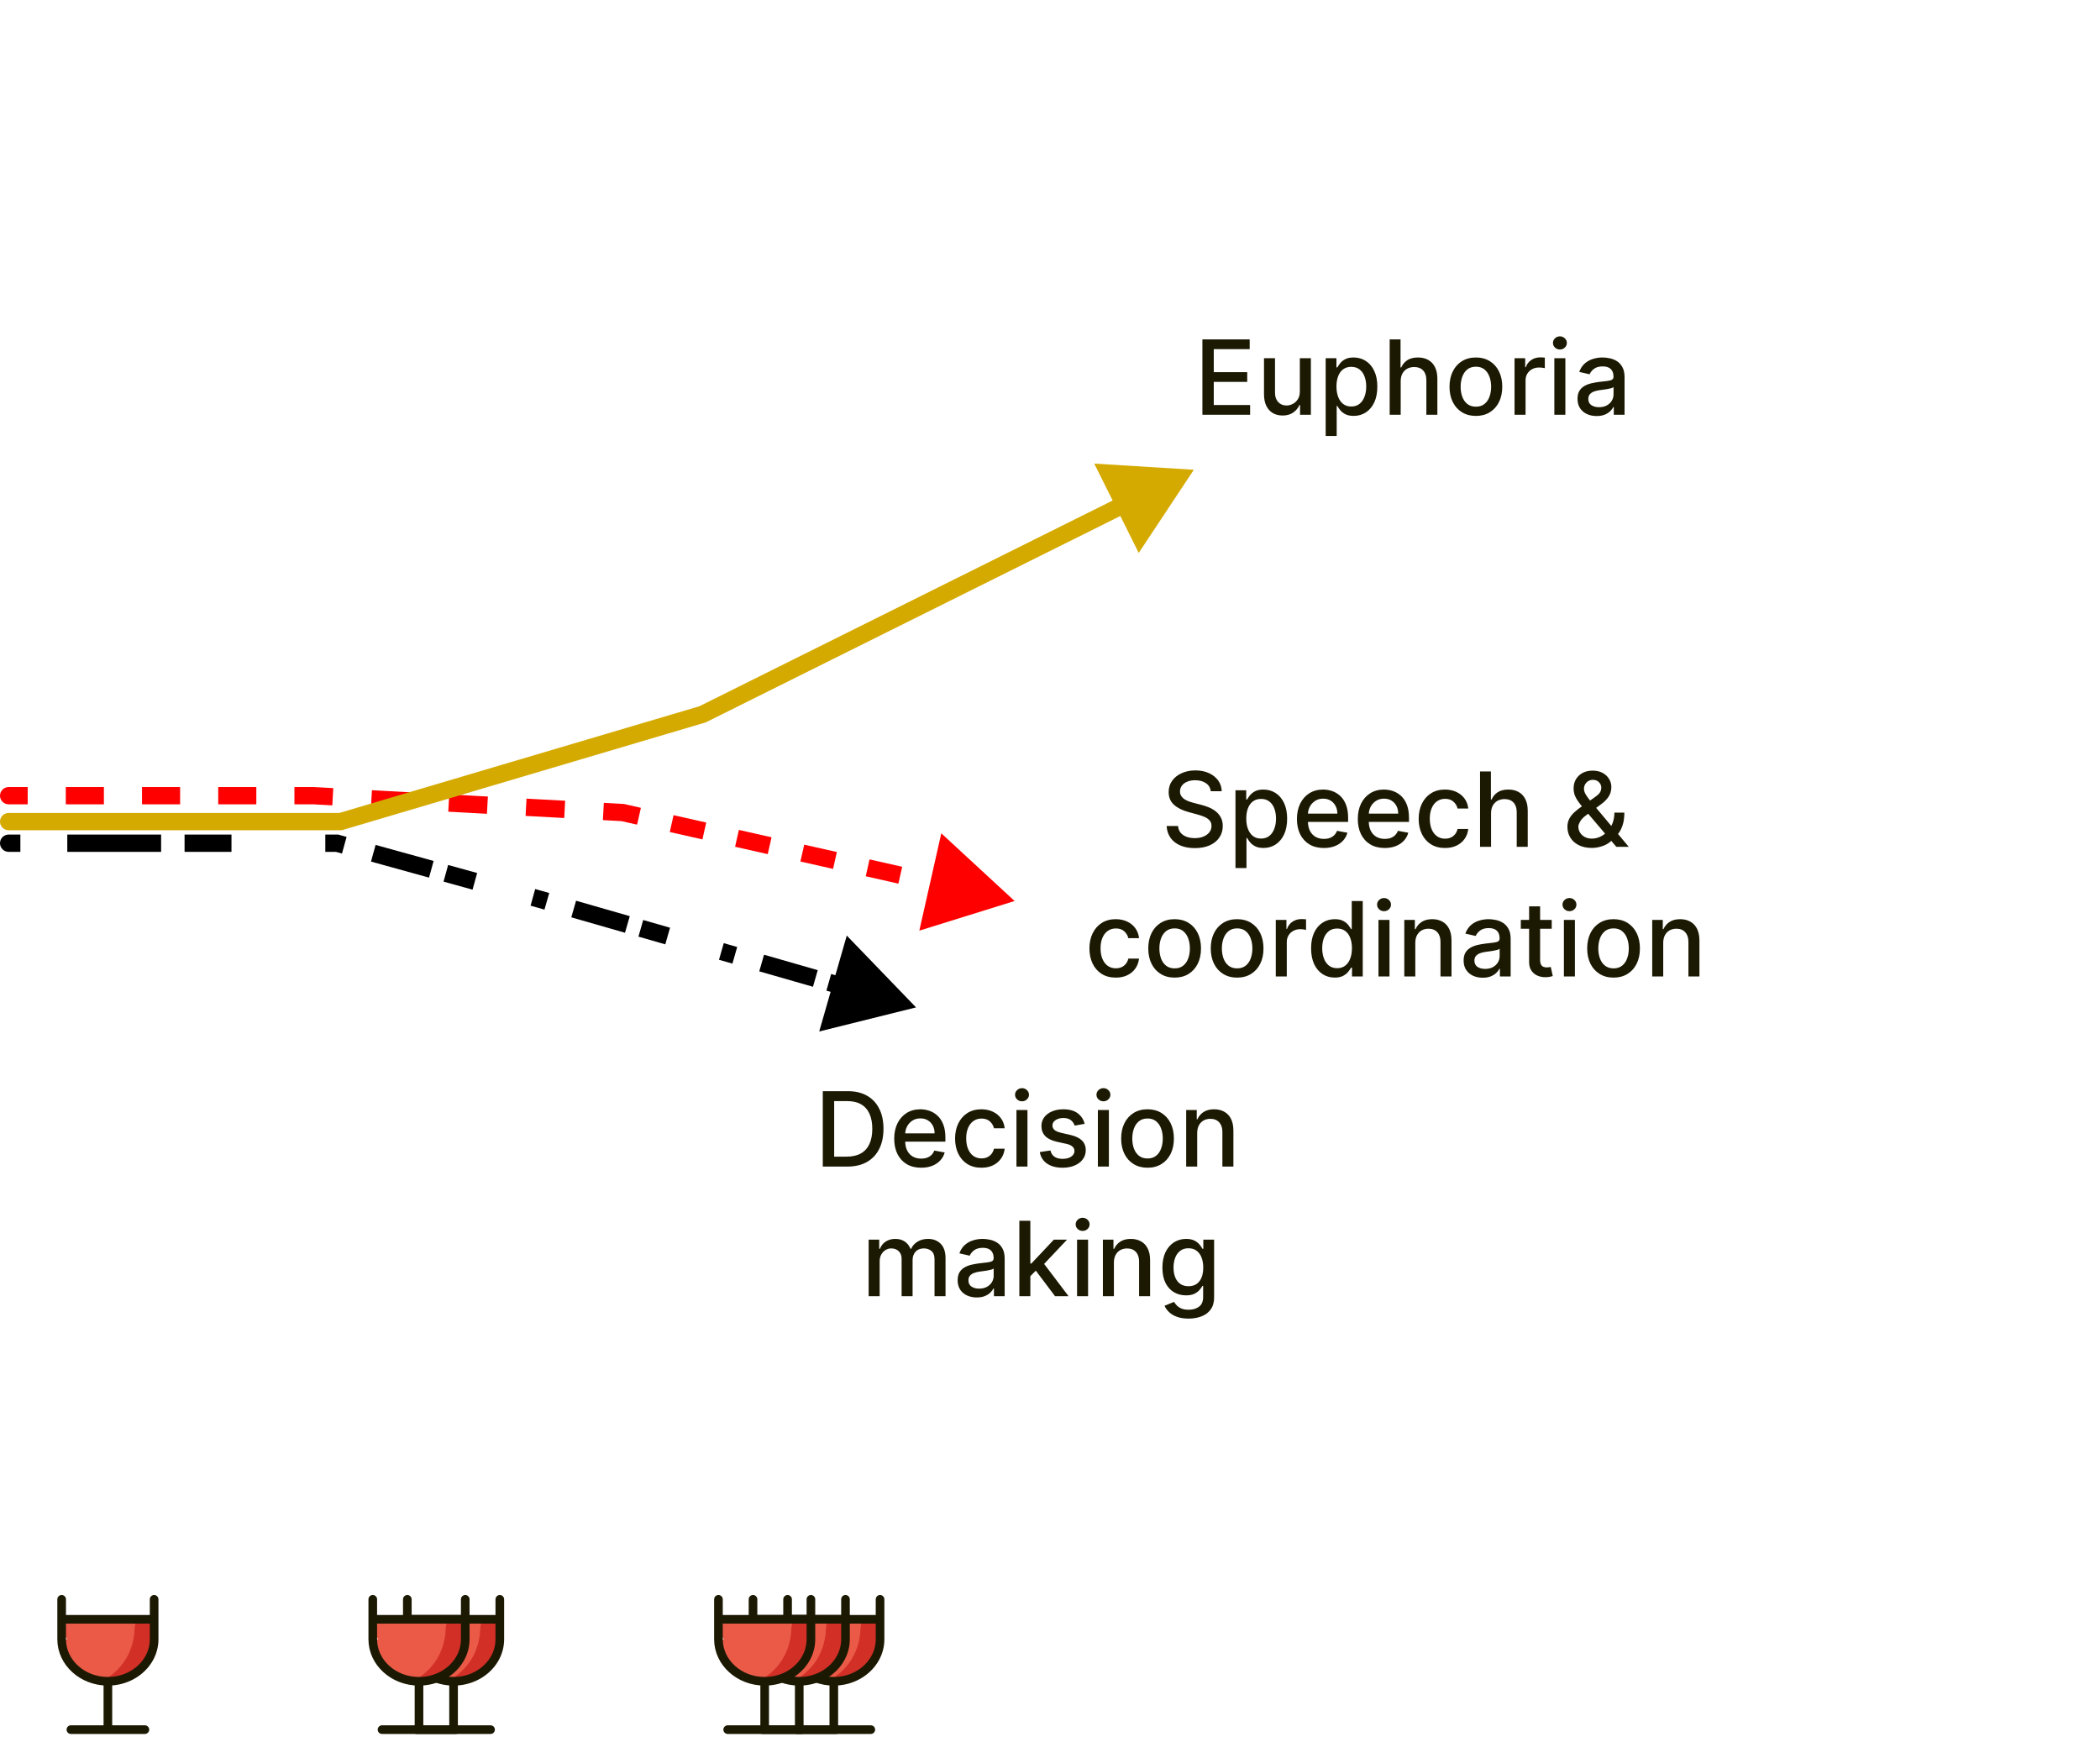 <svg width="243" height="201" viewBox="0 0 243 201" fill="none" xmlns="http://www.w3.org/2000/svg">
<path d="M17.567 188.726C17.567 189.532 16.914 190.186 16.108 190.186H8.861C8.055 190.186 7.401 189.532 7.401 188.726C7.401 187.92 8.055 187.267 8.861 187.267H16.108C16.914 187.267 17.567 187.92 17.567 188.726Z" fill="#EA5A47"/>
<path d="M17.835 189.699C17.835 192.386 15.439 194.563 12.484 194.563C9.529 194.563 7.134 192.386 7.134 189.699" fill="#EA5A47"/>
<path d="M17.701 189.699C17.627 189.699 17.567 189.639 17.567 189.565V188.227C17.567 187.697 17.137 187.267 16.607 187.267C16.038 187.267 15.597 187.761 15.584 188.331C15.544 190.002 14.989 192.487 12.395 194.198C12.232 194.306 12.288 194.563 12.484 194.563C15.39 194.563 17.755 192.458 17.833 189.833C17.835 189.759 17.775 189.699 17.701 189.699Z" fill="#D22F27"/>
<path d="M8.204 200.157H16.765M12.484 194.563V200.157M12.484 194.563C14.566 194.563 16.37 193.483 17.254 191.905C17.626 191.243 17.835 190.493 17.835 189.699V185.078M12.484 194.563C9.529 194.563 7.134 192.386 7.134 189.699V185.078" stroke="#1C1903" stroke-miterlimit="10" stroke-linecap="round" stroke-linejoin="round"/>
<path d="M7 187.389H17.701" stroke="#1C1903" stroke-miterlimit="10"/>
<path d="M57.567 188.726C57.567 189.532 56.914 190.186 56.108 190.186H48.861C48.055 190.186 47.401 189.532 47.401 188.726C47.401 187.92 48.055 187.267 48.861 187.267H56.108C56.914 187.267 57.567 187.92 57.567 188.726Z" fill="#EA5A47"/>
<path d="M57.835 189.699C57.835 192.386 55.439 194.563 52.484 194.563C49.529 194.563 47.134 192.386 47.134 189.699" fill="#EA5A47"/>
<path d="M57.701 189.699C57.627 189.699 57.567 189.639 57.567 189.565V188.227C57.567 187.697 57.137 187.267 56.607 187.267C56.038 187.267 55.597 187.761 55.584 188.331C55.544 190.002 54.989 192.487 52.395 194.198C52.231 194.306 52.288 194.563 52.484 194.563C55.39 194.563 57.755 192.458 57.833 189.833C57.835 189.759 57.775 189.699 57.701 189.699Z" fill="#D22F27"/>
<path d="M48.204 200.157H56.765M52.484 194.563V200.157M52.484 194.563C54.566 194.563 56.37 193.483 57.254 191.905C57.626 191.243 57.835 190.493 57.835 189.699V185.078M52.484 194.563C49.529 194.563 47.134 192.386 47.134 189.699V185.078" stroke="#1C1903" stroke-miterlimit="10" stroke-linecap="round" stroke-linejoin="round"/>
<path d="M47 187.389H57.701" stroke="#1C1903" stroke-miterlimit="10"/>
<path d="M53.567 188.726C53.567 189.532 52.914 190.186 52.108 190.186H44.861C44.055 190.186 43.401 189.532 43.401 188.726C43.401 187.92 44.055 187.267 44.861 187.267H52.108C52.914 187.267 53.567 187.92 53.567 188.726Z" fill="#EA5A47"/>
<path d="M53.835 189.699C53.835 192.386 51.439 194.563 48.484 194.563C45.529 194.563 43.134 192.386 43.134 189.699" fill="#EA5A47"/>
<path d="M53.701 189.699C53.627 189.699 53.567 189.639 53.567 189.565V188.227C53.567 187.697 53.137 187.267 52.607 187.267C52.038 187.267 51.597 187.761 51.584 188.331C51.544 190.002 50.989 192.487 48.395 194.198C48.231 194.306 48.288 194.563 48.484 194.563C51.39 194.563 53.755 192.458 53.833 189.833C53.835 189.759 53.775 189.699 53.701 189.699Z" fill="#D22F27"/>
<path d="M44.204 200.157H52.765M48.484 194.563V200.157M48.484 194.563C50.566 194.563 52.37 193.483 53.254 191.905C53.626 191.243 53.835 190.493 53.835 189.699V185.078M48.484 194.563C45.529 194.563 43.134 192.386 43.134 189.699V185.078" stroke="#1C1903" stroke-miterlimit="10" stroke-linecap="round" stroke-linejoin="round"/>
<path d="M43 187.389H53.701" stroke="#1C1903" stroke-miterlimit="10"/>
<path d="M1 91.078C0.448 91.078 0 91.526 0 92.078C0 92.631 0.448 93.078 1 93.078V91.078ZM36.274 92.078L36.329 91.08L36.301 91.078H36.274V92.078ZM72.052 94.028L72.272 93.053L72.191 93.034L72.107 93.03L72.052 94.028ZM117.405 104.266L108.921 96.432L106.379 107.696L117.405 104.266ZM1 93.078H3.205V91.078H1V93.078ZM7.614 93.078H12.023V91.078H7.614V93.078ZM16.432 93.078H20.842V91.078H16.432V93.078ZM25.251 93.078H29.66V91.078H25.251V93.078ZM34.069 93.078H36.274V91.078H34.069V93.078ZM36.22 93.077L38.456 93.199L38.565 91.202L36.329 91.08L36.22 93.077ZM42.928 93.442L47.4 93.686L47.509 91.689L43.037 91.445L42.928 93.442ZM51.873 93.93L56.345 94.174L56.454 92.177L51.981 91.933L51.873 93.93ZM60.817 94.418L65.289 94.661L65.398 92.664L60.926 92.421L60.817 94.418ZM69.762 94.905L71.998 95.027L72.107 93.03L69.871 92.908L69.762 94.905ZM71.832 95.004L73.722 95.43L74.162 93.48L72.272 93.053L71.832 95.004ZM77.501 96.284L81.281 97.137L81.721 95.186L77.942 94.333L77.501 96.284ZM85.06 97.99L88.839 98.843L89.28 96.892L85.5 96.039L85.06 97.99ZM92.619 99.696L96.398 100.549L96.838 98.598L93.059 97.745L92.619 99.696ZM100.177 101.402L103.957 102.255L104.397 100.304L100.618 99.451L100.177 101.402ZM107.736 103.109L111.515 103.962L111.956 102.011L108.176 101.158L107.736 103.109Z" fill="#FF0000"/>
<path d="M139.135 48V39.273H144.606V40.406H140.451V43.065H144.321V44.195H140.451V46.867H144.657V48H139.135ZM150.409 45.285V41.455H151.688V48H150.435V46.867H150.366C150.216 47.216 149.974 47.507 149.642 47.74C149.313 47.97 148.902 48.085 148.411 48.085C147.99 48.085 147.618 47.993 147.294 47.808C146.973 47.621 146.72 47.344 146.536 46.977C146.354 46.611 146.263 46.158 146.263 45.618V41.455H147.537V45.465C147.537 45.91 147.661 46.266 147.908 46.53C148.155 46.794 148.476 46.926 148.871 46.926C149.109 46.926 149.347 46.867 149.582 46.747C149.821 46.628 150.018 46.447 150.175 46.206C150.334 45.965 150.412 45.658 150.409 45.285ZM153.4 50.455V41.455H154.644V42.516H154.75C154.824 42.379 154.931 42.222 155.07 42.043C155.209 41.864 155.402 41.707 155.65 41.574C155.897 41.438 156.223 41.369 156.63 41.369C157.158 41.369 157.63 41.503 158.044 41.77C158.459 42.037 158.784 42.422 159.02 42.925C159.259 43.428 159.378 44.033 159.378 44.74C159.378 45.447 159.26 46.054 159.025 46.56C158.789 47.062 158.465 47.45 158.053 47.723C157.641 47.993 157.171 48.128 156.642 48.128C156.245 48.128 155.919 48.061 155.667 47.928C155.417 47.794 155.221 47.638 155.078 47.459C154.936 47.28 154.827 47.121 154.75 46.981H154.674V50.455H153.4ZM154.648 44.727C154.648 45.188 154.715 45.591 154.848 45.938C154.982 46.284 155.175 46.555 155.428 46.751C155.681 46.945 155.99 47.041 156.357 47.041C156.738 47.041 157.056 46.94 157.311 46.739C157.567 46.534 157.76 46.257 157.891 45.908C158.025 45.558 158.091 45.165 158.091 44.727C158.091 44.295 158.026 43.908 157.895 43.564C157.767 43.22 157.574 42.949 157.316 42.75C157.06 42.551 156.74 42.452 156.357 42.452C155.988 42.452 155.675 42.547 155.419 42.737C155.167 42.928 154.975 43.193 154.844 43.534C154.713 43.875 154.648 44.273 154.648 44.727ZM162.08 44.114V48H160.806V39.273H162.063V42.52H162.144C162.297 42.168 162.532 41.888 162.847 41.68C163.162 41.473 163.574 41.369 164.083 41.369C164.532 41.369 164.924 41.462 165.259 41.646C165.597 41.831 165.858 42.106 166.043 42.473C166.23 42.837 166.324 43.291 166.324 43.837V48H165.05V43.99C165.05 43.51 164.926 43.138 164.679 42.874C164.432 42.606 164.088 42.473 163.648 42.473C163.347 42.473 163.077 42.537 162.838 42.665C162.603 42.793 162.417 42.98 162.28 43.227C162.147 43.472 162.08 43.767 162.08 44.114ZM170.782 48.132C170.168 48.132 169.632 47.992 169.175 47.71C168.718 47.429 168.363 47.035 168.11 46.53C167.857 46.024 167.73 45.433 167.73 44.757C167.73 44.078 167.857 43.484 168.11 42.976C168.363 42.467 168.718 42.072 169.175 41.791C169.632 41.51 170.168 41.369 170.782 41.369C171.395 41.369 171.931 41.51 172.388 41.791C172.846 42.072 173.201 42.467 173.453 42.976C173.706 43.484 173.833 44.078 173.833 44.757C173.833 45.433 173.706 46.024 173.453 46.53C173.201 47.035 172.846 47.429 172.388 47.71C171.931 47.992 171.395 48.132 170.782 48.132ZM170.786 47.062C171.184 47.062 171.513 46.957 171.775 46.747C172.036 46.537 172.229 46.257 172.354 45.908C172.482 45.558 172.546 45.173 172.546 44.753C172.546 44.335 172.482 43.952 172.354 43.602C172.229 43.25 172.036 42.967 171.775 42.754C171.513 42.541 171.184 42.435 170.786 42.435C170.385 42.435 170.053 42.541 169.789 42.754C169.527 42.967 169.333 43.25 169.205 43.602C169.08 43.952 169.017 44.335 169.017 44.753C169.017 45.173 169.08 45.558 169.205 45.908C169.333 46.257 169.527 46.537 169.789 46.747C170.053 46.957 170.385 47.062 170.786 47.062ZM175.255 48V41.455H176.487V42.494H176.555C176.674 42.142 176.884 41.865 177.185 41.663C177.489 41.459 177.833 41.356 178.217 41.356C178.296 41.356 178.39 41.359 178.498 41.365C178.609 41.371 178.695 41.378 178.758 41.386V42.605C178.707 42.591 178.616 42.575 178.485 42.558C178.354 42.538 178.224 42.528 178.093 42.528C177.792 42.528 177.523 42.592 177.288 42.72C177.055 42.845 176.87 43.02 176.734 43.244C176.597 43.466 176.529 43.719 176.529 44.003V48H175.255ZM179.86 48V41.455H181.135V48H179.86ZM180.504 40.445C180.282 40.445 180.092 40.371 179.933 40.223C179.777 40.072 179.699 39.894 179.699 39.686C179.699 39.476 179.777 39.297 179.933 39.149C180.092 38.999 180.282 38.923 180.504 38.923C180.725 38.923 180.914 38.999 181.071 39.149C181.23 39.297 181.309 39.476 181.309 39.686C181.309 39.894 181.23 40.072 181.071 40.223C180.914 40.371 180.725 40.445 180.504 40.445ZM184.754 48.145C184.339 48.145 183.964 48.068 183.629 47.915C183.293 47.758 183.028 47.533 182.832 47.237C182.638 46.942 182.542 46.58 182.542 46.151C182.542 45.781 182.613 45.477 182.755 45.239C182.897 45 183.089 44.811 183.33 44.672C183.572 44.533 183.842 44.428 184.14 44.356C184.438 44.285 184.742 44.231 185.052 44.195C185.444 44.149 185.762 44.112 186.006 44.084C186.251 44.053 186.428 44.003 186.539 43.935C186.65 43.867 186.705 43.756 186.705 43.602V43.572C186.705 43.2 186.6 42.912 186.39 42.707C186.183 42.503 185.873 42.401 185.461 42.401C185.032 42.401 184.694 42.496 184.447 42.686C184.202 42.874 184.033 43.082 183.94 43.312L182.742 43.04C182.884 42.642 183.092 42.321 183.364 42.077C183.64 41.83 183.957 41.651 184.315 41.54C184.673 41.426 185.049 41.369 185.444 41.369C185.705 41.369 185.982 41.401 186.275 41.463C186.57 41.523 186.846 41.633 187.102 41.795C187.36 41.957 187.572 42.189 187.737 42.49C187.901 42.788 187.984 43.176 187.984 43.653V48H186.739V47.105H186.688C186.606 47.27 186.482 47.432 186.317 47.591C186.153 47.75 185.941 47.882 185.683 47.987C185.424 48.092 185.114 48.145 184.754 48.145ZM185.031 47.122C185.383 47.122 185.684 47.053 185.934 46.913C186.187 46.774 186.379 46.592 186.509 46.368C186.643 46.141 186.71 45.898 186.71 45.639V44.795C186.664 44.841 186.576 44.883 186.445 44.923C186.317 44.96 186.171 44.993 186.006 45.021C185.842 45.047 185.681 45.071 185.525 45.094C185.369 45.114 185.238 45.131 185.133 45.145C184.886 45.176 184.66 45.229 184.455 45.303C184.254 45.376 184.092 45.483 183.969 45.622C183.85 45.758 183.79 45.94 183.79 46.168C183.79 46.483 183.907 46.722 184.14 46.883C184.373 47.043 184.67 47.122 185.031 47.122Z" fill="#1C1903"/>
<path d="M140.102 91.565C140.056 91.162 139.869 90.849 139.539 90.628C139.21 90.403 138.795 90.291 138.295 90.291C137.937 90.291 137.627 90.348 137.366 90.462C137.104 90.572 136.901 90.726 136.756 90.922C136.614 91.115 136.543 91.335 136.543 91.582C136.543 91.79 136.592 91.969 136.688 92.119C136.788 92.27 136.917 92.396 137.076 92.499C137.238 92.598 137.411 92.682 137.596 92.75C137.781 92.815 137.958 92.869 138.129 92.912L138.981 93.133C139.259 93.202 139.545 93.294 139.837 93.41C140.13 93.527 140.401 93.68 140.651 93.871C140.901 94.061 141.103 94.297 141.256 94.578C141.413 94.859 141.491 95.196 141.491 95.588C141.491 96.082 141.363 96.521 141.107 96.905C140.854 97.288 140.487 97.591 140.004 97.812C139.523 98.034 138.942 98.145 138.261 98.145C137.607 98.145 137.042 98.041 136.565 97.834C136.087 97.626 135.714 97.332 135.444 96.952C135.174 96.568 135.025 96.114 134.996 95.588H136.317C136.343 95.903 136.445 96.166 136.624 96.376C136.806 96.584 137.038 96.739 137.319 96.841C137.603 96.94 137.914 96.99 138.252 96.99C138.624 96.99 138.955 96.932 139.245 96.815C139.538 96.696 139.768 96.531 139.935 96.321C140.103 96.108 140.187 95.859 140.187 95.575C140.187 95.317 140.113 95.105 139.965 94.94C139.82 94.776 139.623 94.639 139.373 94.531C139.126 94.423 138.846 94.328 138.533 94.246L137.502 93.965C136.803 93.774 136.249 93.494 135.84 93.125C135.434 92.756 135.231 92.267 135.231 91.659C135.231 91.156 135.367 90.717 135.64 90.342C135.913 89.967 136.282 89.676 136.748 89.469C137.214 89.258 137.739 89.153 138.325 89.153C138.915 89.153 139.437 89.257 139.888 89.465C140.343 89.672 140.701 89.957 140.962 90.321C141.224 90.682 141.36 91.097 141.371 91.565H140.102ZM142.962 100.455V91.454H144.206V92.516H144.313C144.387 92.379 144.493 92.222 144.632 92.043C144.772 91.864 144.965 91.707 145.212 91.574C145.459 91.438 145.786 91.369 146.192 91.369C146.721 91.369 147.192 91.503 147.607 91.77C148.022 92.037 148.347 92.422 148.583 92.925C148.821 93.428 148.941 94.033 148.941 94.74C148.941 95.447 148.823 96.054 148.587 96.56C148.351 97.062 148.027 97.45 147.615 97.723C147.203 97.993 146.733 98.128 146.205 98.128C145.807 98.128 145.482 98.061 145.229 97.928C144.979 97.794 144.783 97.638 144.641 97.459C144.499 97.28 144.39 97.121 144.313 96.981H144.236V100.455H142.962ZM144.211 94.727C144.211 95.188 144.277 95.591 144.411 95.938C144.544 96.284 144.738 96.555 144.99 96.751C145.243 96.945 145.553 97.041 145.919 97.041C146.3 97.041 146.618 96.94 146.874 96.739C147.13 96.534 147.323 96.257 147.453 95.908C147.587 95.558 147.654 95.165 147.654 94.727C147.654 94.296 147.588 93.908 147.458 93.564C147.33 93.22 147.137 92.949 146.878 92.75C146.623 92.551 146.303 92.452 145.919 92.452C145.55 92.452 145.238 92.547 144.982 92.737C144.729 92.928 144.537 93.193 144.407 93.534C144.276 93.875 144.211 94.273 144.211 94.727ZM153.189 98.132C152.544 98.132 151.989 97.994 151.523 97.719C151.06 97.44 150.702 97.05 150.449 96.547C150.199 96.041 150.074 95.449 150.074 94.77C150.074 94.099 150.199 93.508 150.449 92.997C150.702 92.486 151.054 92.087 151.506 91.8C151.961 91.513 152.492 91.369 153.1 91.369C153.469 91.369 153.827 91.43 154.174 91.553C154.52 91.675 154.831 91.867 155.107 92.128C155.382 92.389 155.6 92.729 155.759 93.146C155.918 93.561 155.998 94.065 155.998 94.659V95.111H150.794V94.156H154.749C154.749 93.821 154.681 93.524 154.544 93.266C154.408 93.004 154.216 92.798 153.969 92.648C153.725 92.497 153.438 92.422 153.108 92.422C152.75 92.422 152.438 92.51 152.171 92.686C151.907 92.859 151.702 93.087 151.557 93.368C151.415 93.646 151.344 93.949 151.344 94.276V95.021C151.344 95.459 151.421 95.831 151.574 96.138C151.73 96.445 151.948 96.679 152.226 96.841C152.505 97 152.83 97.079 153.202 97.079C153.444 97.079 153.664 97.046 153.863 96.977C154.061 96.906 154.233 96.801 154.378 96.662C154.523 96.523 154.634 96.351 154.711 96.146L155.917 96.364C155.82 96.719 155.647 97.03 155.397 97.297C155.15 97.561 154.838 97.767 154.463 97.915C154.091 98.06 153.667 98.132 153.189 98.132ZM160.232 98.132C159.587 98.132 159.032 97.994 158.566 97.719C158.103 97.44 157.745 97.05 157.492 96.547C157.242 96.041 157.117 95.449 157.117 94.77C157.117 94.099 157.242 93.508 157.492 92.997C157.745 92.486 158.097 92.087 158.549 91.8C159.004 91.513 159.535 91.369 160.143 91.369C160.512 91.369 160.87 91.43 161.217 91.553C161.563 91.675 161.874 91.867 162.15 92.128C162.425 92.389 162.643 92.729 162.802 93.146C162.961 93.561 163.04 94.065 163.04 94.659V95.111H157.837V94.156H161.792C161.792 93.821 161.724 93.524 161.587 93.266C161.451 93.004 161.259 92.798 161.012 92.648C160.768 92.497 160.481 92.422 160.151 92.422C159.793 92.422 159.481 92.51 159.214 92.686C158.95 92.859 158.745 93.087 158.6 93.368C158.458 93.646 158.387 93.949 158.387 94.276V95.021C158.387 95.459 158.464 95.831 158.617 96.138C158.773 96.445 158.991 96.679 159.269 96.841C159.548 97 159.873 97.079 160.245 97.079C160.487 97.079 160.707 97.046 160.906 96.977C161.104 96.906 161.276 96.801 161.421 96.662C161.566 96.523 161.677 96.351 161.754 96.146L162.96 96.364C162.863 96.719 162.69 97.03 162.44 97.297C162.192 97.561 161.881 97.767 161.506 97.915C161.134 98.06 160.71 98.132 160.232 98.132ZM167.211 98.132C166.578 98.132 166.032 97.989 165.575 97.702C165.12 97.412 164.771 97.013 164.527 96.504C164.282 95.996 164.16 95.413 164.16 94.757C164.16 94.092 164.285 93.506 164.535 92.997C164.785 92.486 165.137 92.087 165.592 91.8C166.047 91.513 166.582 91.369 167.199 91.369C167.696 91.369 168.139 91.462 168.528 91.646C168.917 91.828 169.231 92.084 169.47 92.413C169.711 92.743 169.855 93.128 169.9 93.568H168.66C168.592 93.261 168.436 92.997 168.191 92.776C167.95 92.554 167.626 92.443 167.22 92.443C166.865 92.443 166.554 92.537 166.287 92.724C166.022 92.909 165.816 93.173 165.669 93.517C165.521 93.858 165.447 94.261 165.447 94.727C165.447 95.204 165.52 95.617 165.664 95.963C165.809 96.31 166.014 96.578 166.278 96.769C166.545 96.959 166.859 97.054 167.22 97.054C167.461 97.054 167.68 97.01 167.876 96.922C168.075 96.831 168.241 96.702 168.375 96.534C168.511 96.367 168.606 96.165 168.66 95.929H169.9C169.855 96.352 169.717 96.73 169.487 97.062C169.257 97.395 168.949 97.656 168.562 97.847C168.179 98.037 167.728 98.132 167.211 98.132ZM172.537 94.114V98H171.263V89.273H172.52V92.52H172.601C172.754 92.168 172.989 91.888 173.304 91.68C173.619 91.473 174.031 91.369 174.54 91.369C174.989 91.369 175.381 91.462 175.716 91.646C176.054 91.831 176.315 92.106 176.5 92.473C176.688 92.837 176.781 93.291 176.781 93.837V98H175.507V93.99C175.507 93.51 175.384 93.138 175.136 92.874C174.889 92.606 174.545 92.473 174.105 92.473C173.804 92.473 173.534 92.537 173.295 92.665C173.06 92.793 172.874 92.98 172.737 93.227C172.604 93.472 172.537 93.767 172.537 94.114ZM184.197 98.124C183.612 98.124 183.108 98.017 182.684 97.804C182.264 97.591 181.94 97.301 181.713 96.935C181.485 96.565 181.372 96.148 181.372 95.682C181.372 95.327 181.446 95.011 181.593 94.736C181.741 94.457 181.947 94.2 182.211 93.965C182.475 93.729 182.781 93.492 183.127 93.253L184.534 92.26C184.772 92.104 184.958 91.939 185.092 91.766C185.225 91.59 185.292 91.372 185.292 91.114C185.292 90.909 185.204 90.713 185.028 90.526C184.852 90.338 184.616 90.244 184.321 90.244C184.116 90.244 183.936 90.294 183.779 90.394C183.626 90.493 183.505 90.621 183.417 90.777C183.332 90.93 183.289 91.092 183.289 91.263C183.289 91.462 183.343 91.662 183.451 91.864C183.562 92.065 183.704 92.274 183.877 92.49C184.051 92.703 184.233 92.925 184.423 93.155L188.475 98H187.035L183.681 94.058C183.4 93.726 183.139 93.413 182.897 93.121C182.656 92.825 182.46 92.527 182.309 92.226C182.162 91.922 182.088 91.594 182.088 91.242C182.088 90.841 182.179 90.486 182.36 90.176C182.545 89.864 182.802 89.619 183.132 89.443C183.461 89.267 183.848 89.179 184.291 89.179C184.74 89.179 185.125 89.267 185.446 89.443C185.77 89.617 186.018 89.848 186.191 90.138C186.368 90.425 186.456 90.739 186.456 91.079C186.456 91.494 186.352 91.861 186.145 92.179C185.94 92.494 185.657 92.784 185.297 93.048L183.545 94.34C183.204 94.59 182.967 94.837 182.833 95.081C182.703 95.322 182.637 95.511 182.637 95.648C182.637 95.898 182.701 96.129 182.829 96.342C182.96 96.555 183.142 96.726 183.375 96.854C183.61 96.981 183.886 97.046 184.201 97.046C184.525 97.046 184.841 96.976 185.147 96.837C185.457 96.695 185.737 96.492 185.987 96.227C186.24 95.963 186.44 95.646 186.588 95.277C186.735 94.908 186.809 94.494 186.809 94.037H187.96C187.96 94.599 187.896 95.075 187.768 95.465C187.64 95.851 187.485 96.166 187.304 96.41C187.125 96.652 186.956 96.841 186.797 96.977C186.745 97.023 186.697 97.068 186.652 97.114C186.606 97.159 186.558 97.204 186.507 97.25C186.211 97.548 185.853 97.769 185.433 97.91C185.015 98.053 184.603 98.124 184.197 98.124ZM129.114 113.132C128.48 113.132 127.935 112.989 127.477 112.702C127.023 112.412 126.673 112.013 126.429 111.504C126.185 110.996 126.062 110.413 126.062 109.757C126.062 109.092 126.188 108.506 126.438 107.997C126.688 107.486 127.04 107.087 127.494 106.8C127.949 106.513 128.484 106.369 129.101 106.369C129.598 106.369 130.041 106.462 130.43 106.646C130.82 106.828 131.134 107.084 131.372 107.413C131.614 107.743 131.757 108.128 131.803 108.568H130.562C130.494 108.261 130.338 107.997 130.094 107.776C129.852 107.554 129.528 107.443 129.122 107.443C128.767 107.443 128.456 107.537 128.189 107.724C127.925 107.909 127.719 108.173 127.571 108.517C127.423 108.858 127.349 109.261 127.349 109.727C127.349 110.205 127.422 110.616 127.567 110.963C127.712 111.31 127.916 111.578 128.18 111.768C128.447 111.959 128.761 112.054 129.122 112.054C129.364 112.054 129.582 112.01 129.778 111.922C129.977 111.831 130.143 111.702 130.277 111.534C130.413 111.366 130.509 111.165 130.562 110.929H131.803C131.757 111.352 131.619 111.73 131.389 112.062C131.159 112.395 130.851 112.656 130.464 112.847C130.081 113.037 129.631 113.132 129.114 113.132ZM135.922 113.132C135.309 113.132 134.773 112.991 134.316 112.71C133.858 112.429 133.503 112.036 133.25 111.53C132.998 111.024 132.871 110.433 132.871 109.757C132.871 109.078 132.998 108.484 133.25 107.976C133.503 107.467 133.858 107.072 134.316 106.791C134.773 106.51 135.309 106.369 135.922 106.369C136.536 106.369 137.071 106.51 137.529 106.791C137.986 107.072 138.341 107.467 138.594 107.976C138.847 108.484 138.973 109.078 138.973 109.757C138.973 110.433 138.847 111.024 138.594 111.53C138.341 112.036 137.986 112.429 137.529 112.71C137.071 112.991 136.536 113.132 135.922 113.132ZM135.926 112.062C136.324 112.062 136.654 111.957 136.915 111.747C137.176 111.537 137.37 111.257 137.495 110.908C137.623 110.558 137.686 110.173 137.686 109.753C137.686 109.335 137.623 108.952 137.495 108.602C137.37 108.25 137.176 107.967 136.915 107.754C136.654 107.541 136.324 107.435 135.926 107.435C135.526 107.435 135.194 107.541 134.929 107.754C134.668 107.967 134.473 108.25 134.346 108.602C134.221 108.952 134.158 109.335 134.158 109.753C134.158 110.173 134.221 110.558 134.346 110.908C134.473 111.257 134.668 111.537 134.929 111.747C135.194 111.957 135.526 112.062 135.926 112.062ZM143.153 113.132C142.539 113.132 142.004 112.991 141.546 112.71C141.089 112.429 140.734 112.036 140.481 111.53C140.228 111.024 140.102 110.433 140.102 109.757C140.102 109.078 140.228 108.484 140.481 107.976C140.734 107.467 141.089 107.072 141.546 106.791C142.004 106.51 142.539 106.369 143.153 106.369C143.766 106.369 144.302 106.51 144.759 106.791C145.217 107.072 145.572 107.467 145.825 107.976C146.077 108.484 146.204 109.078 146.204 109.757C146.204 110.433 146.077 111.024 145.825 111.53C145.572 112.036 145.217 112.429 144.759 112.71C144.302 112.991 143.766 113.132 143.153 113.132ZM143.157 112.062C143.555 112.062 143.884 111.957 144.146 111.747C144.407 111.537 144.6 111.257 144.725 110.908C144.853 110.558 144.917 110.173 144.917 109.753C144.917 109.335 144.853 108.952 144.725 108.602C144.6 108.25 144.407 107.967 144.146 107.754C143.884 107.541 143.555 107.435 143.157 107.435C142.756 107.435 142.424 107.541 142.16 107.754C141.898 107.967 141.704 108.25 141.576 108.602C141.451 108.952 141.388 109.335 141.388 109.753C141.388 110.173 141.451 110.558 141.576 110.908C141.704 111.257 141.898 111.537 142.16 111.747C142.424 111.957 142.756 112.062 143.157 112.062ZM147.626 113V106.455H148.858V107.494H148.926C149.045 107.142 149.255 106.865 149.556 106.663C149.86 106.459 150.204 106.357 150.588 106.357C150.667 106.357 150.761 106.359 150.869 106.365C150.98 106.371 151.066 106.378 151.129 106.386V107.605C151.078 107.591 150.987 107.575 150.856 107.558C150.725 107.538 150.595 107.528 150.464 107.528C150.163 107.528 149.895 107.592 149.659 107.72C149.426 107.845 149.241 108.02 149.105 108.244C148.968 108.466 148.9 108.719 148.9 109.003V113H147.626ZM154.447 113.128C153.919 113.128 153.447 112.993 153.033 112.723C152.621 112.45 152.297 112.062 152.061 111.56C151.828 111.054 151.712 110.447 151.712 109.74C151.712 109.033 151.83 108.428 152.065 107.925C152.304 107.422 152.631 107.037 153.045 106.77C153.46 106.503 153.93 106.369 154.456 106.369C154.862 106.369 155.189 106.438 155.436 106.574C155.686 106.707 155.879 106.864 156.016 107.043C156.155 107.222 156.263 107.379 156.339 107.516H156.416V104.273H157.69V113H156.446V111.982H156.339C156.263 112.121 156.152 112.28 156.007 112.459C155.865 112.638 155.669 112.794 155.419 112.928C155.169 113.061 154.845 113.128 154.447 113.128ZM154.729 112.041C155.095 112.041 155.405 111.945 155.658 111.751C155.913 111.555 156.107 111.284 156.237 110.938C156.371 110.591 156.438 110.187 156.438 109.727C156.438 109.273 156.372 108.875 156.241 108.534C156.111 108.193 155.919 107.928 155.666 107.737C155.413 107.547 155.101 107.452 154.729 107.452C154.345 107.452 154.026 107.551 153.77 107.75C153.514 107.949 153.321 108.22 153.19 108.564C153.063 108.908 152.999 109.295 152.999 109.727C152.999 110.165 153.064 110.558 153.195 110.908C153.325 111.257 153.518 111.534 153.774 111.739C154.033 111.94 154.351 112.041 154.729 112.041ZM159.509 113V106.455H160.783V113H159.509ZM160.152 105.445C159.931 105.445 159.74 105.371 159.581 105.223C159.425 105.072 159.347 104.893 159.347 104.686C159.347 104.476 159.425 104.297 159.581 104.149C159.74 103.999 159.931 103.923 160.152 103.923C160.374 103.923 160.563 103.999 160.719 104.149C160.878 104.297 160.958 104.476 160.958 104.686C160.958 104.893 160.878 105.072 160.719 105.223C160.563 105.371 160.374 105.445 160.152 105.445ZM163.771 109.114V113H162.497V106.455H163.72V107.52H163.801C163.952 107.173 164.188 106.895 164.509 106.685C164.832 106.474 165.24 106.369 165.732 106.369C166.178 106.369 166.568 106.463 166.903 106.651C167.239 106.835 167.499 107.111 167.683 107.477C167.868 107.844 167.96 108.297 167.96 108.837V113H166.686V108.99C166.686 108.516 166.563 108.145 166.315 107.878C166.068 107.608 165.729 107.473 165.297 107.473C165.001 107.473 164.739 107.537 164.509 107.665C164.281 107.793 164.101 107.98 163.967 108.227C163.837 108.472 163.771 108.767 163.771 109.114ZM171.574 113.145C171.159 113.145 170.784 113.068 170.449 112.915C170.114 112.759 169.848 112.533 169.652 112.237C169.459 111.942 169.362 111.58 169.362 111.151C169.362 110.781 169.433 110.477 169.575 110.239C169.717 110 169.909 109.811 170.151 109.672C170.392 109.533 170.662 109.428 170.96 109.357C171.259 109.286 171.563 109.232 171.872 109.195C172.264 109.149 172.582 109.112 172.827 109.084C173.071 109.053 173.249 109.003 173.359 108.935C173.47 108.866 173.526 108.756 173.526 108.602V108.572C173.526 108.2 173.42 107.912 173.21 107.707C173.003 107.503 172.693 107.401 172.281 107.401C171.852 107.401 171.514 107.496 171.267 107.686C171.023 107.874 170.854 108.082 170.76 108.312L169.562 108.04C169.705 107.642 169.912 107.321 170.185 107.077C170.46 106.83 170.777 106.651 171.135 106.54C171.493 106.426 171.869 106.369 172.264 106.369C172.526 106.369 172.803 106.401 173.095 106.463C173.391 106.523 173.666 106.634 173.922 106.795C174.18 106.957 174.392 107.189 174.557 107.49C174.722 107.788 174.804 108.176 174.804 108.653V113H173.56V112.105H173.509C173.426 112.27 173.303 112.432 173.138 112.591C172.973 112.75 172.761 112.882 172.503 112.987C172.244 113.092 171.935 113.145 171.574 113.145ZM171.851 112.122C172.203 112.122 172.504 112.053 172.754 111.913C173.007 111.774 173.199 111.592 173.33 111.368C173.463 111.141 173.53 110.898 173.53 110.639V109.795C173.484 109.841 173.396 109.884 173.266 109.923C173.138 109.96 172.991 109.993 172.827 110.021C172.662 110.047 172.501 110.071 172.345 110.094C172.189 110.114 172.058 110.131 171.953 110.145C171.706 110.176 171.48 110.229 171.276 110.303C171.074 110.376 170.912 110.483 170.79 110.622C170.67 110.759 170.611 110.94 170.611 111.168C170.611 111.483 170.727 111.722 170.96 111.884C171.193 112.043 171.49 112.122 171.851 112.122ZM179.556 106.455V107.477H175.981V106.455H179.556ZM176.94 104.886H178.214V111.078C178.214 111.325 178.251 111.511 178.325 111.636C178.399 111.759 178.494 111.842 178.61 111.888C178.73 111.93 178.859 111.952 178.998 111.952C179.1 111.952 179.19 111.945 179.267 111.93C179.343 111.916 179.403 111.905 179.446 111.896L179.676 112.949C179.602 112.977 179.497 113.006 179.36 113.034C179.224 113.065 179.054 113.082 178.849 113.085C178.514 113.091 178.201 113.031 177.912 112.906C177.622 112.781 177.387 112.588 177.208 112.327C177.029 112.065 176.94 111.737 176.94 111.342V104.886ZM180.966 113V106.455H182.24V113H180.966ZM181.609 105.445C181.388 105.445 181.197 105.371 181.038 105.223C180.882 105.072 180.804 104.893 180.804 104.686C180.804 104.476 180.882 104.297 181.038 104.149C181.197 103.999 181.388 103.923 181.609 103.923C181.831 103.923 182.02 103.999 182.176 104.149C182.335 104.297 182.415 104.476 182.415 104.686C182.415 104.893 182.335 105.072 182.176 105.223C182.02 105.371 181.831 105.445 181.609 105.445ZM186.711 113.132C186.098 113.132 185.562 112.991 185.105 112.71C184.647 112.429 184.292 112.036 184.039 111.53C183.787 111.024 183.66 110.433 183.66 109.757C183.66 109.078 183.787 108.484 184.039 107.976C184.292 107.467 184.647 107.072 185.105 106.791C185.562 106.51 186.098 106.369 186.711 106.369C187.325 106.369 187.86 106.51 188.318 106.791C188.775 107.072 189.13 107.467 189.383 107.976C189.636 108.484 189.762 109.078 189.762 109.757C189.762 110.433 189.636 111.024 189.383 111.53C189.13 112.036 188.775 112.429 188.318 112.71C187.86 112.991 187.325 113.132 186.711 113.132ZM186.716 112.062C187.113 112.062 187.443 111.957 187.704 111.747C187.966 111.537 188.159 111.257 188.284 110.908C188.412 110.558 188.475 110.173 188.475 109.753C188.475 109.335 188.412 108.952 188.284 108.602C188.159 108.25 187.966 107.967 187.704 107.754C187.443 107.541 187.113 107.435 186.716 107.435C186.315 107.435 185.983 107.541 185.718 107.754C185.457 107.967 185.262 108.25 185.135 108.602C185.01 108.952 184.947 109.335 184.947 109.753C184.947 110.173 185.01 110.558 185.135 110.908C185.262 111.257 185.457 111.537 185.718 111.747C185.983 111.957 186.315 112.062 186.716 112.062ZM192.459 109.114V113H191.185V106.455H192.408V107.52H192.489C192.639 107.173 192.875 106.895 193.196 106.685C193.52 106.474 193.928 106.369 194.419 106.369C194.865 106.369 195.256 106.463 195.591 106.651C195.926 106.835 196.186 107.111 196.371 107.477C196.555 107.844 196.648 108.297 196.648 108.837V113H195.374V108.99C195.374 108.516 195.25 108.145 195.003 107.878C194.756 107.608 194.416 107.473 193.984 107.473C193.689 107.473 193.426 107.537 193.196 107.665C192.969 107.793 192.788 107.98 192.655 108.227C192.524 108.472 192.459 108.767 192.459 109.114Z" fill="#1C1903"/>
<path d="M98.034 135H95.209V126.273H98.124C98.979 126.273 99.713 126.447 100.327 126.797C100.94 127.143 101.411 127.642 101.737 128.293C102.067 128.94 102.232 129.717 102.232 130.624C102.232 131.533 102.065 132.314 101.733 132.967C101.403 133.621 100.926 134.124 100.301 134.476C99.676 134.825 98.921 135 98.034 135ZM96.526 133.849H97.962C98.626 133.849 99.179 133.724 99.619 133.474C100.06 133.222 100.389 132.857 100.608 132.379C100.827 131.899 100.936 131.314 100.936 130.624C100.936 129.939 100.827 129.358 100.608 128.881C100.392 128.403 100.07 128.041 99.641 127.794C99.212 127.547 98.679 127.423 98.043 127.423H96.526V133.849ZM106.588 135.132C105.943 135.132 105.387 134.994 104.922 134.719C104.458 134.44 104.1 134.05 103.848 133.547C103.598 133.041 103.473 132.449 103.473 131.77C103.473 131.099 103.598 130.509 103.848 129.997C104.1 129.486 104.453 129.087 104.904 128.8C105.359 128.513 105.89 128.369 106.498 128.369C106.868 128.369 107.225 128.43 107.572 128.553C107.919 128.675 108.23 128.866 108.505 129.128C108.781 129.389 108.998 129.729 109.157 130.146C109.316 130.561 109.396 131.065 109.396 131.659V132.111H104.193V131.156H108.147C108.147 130.821 108.079 130.524 107.943 130.266C107.806 130.004 107.615 129.798 107.368 129.648C107.123 129.497 106.836 129.422 106.507 129.422C106.149 129.422 105.836 129.51 105.569 129.686C105.305 129.859 105.1 130.087 104.956 130.368C104.814 130.646 104.743 130.949 104.743 131.276V132.021C104.743 132.459 104.819 132.831 104.973 133.138C105.129 133.445 105.346 133.679 105.625 133.841C105.903 134 106.228 134.08 106.6 134.08C106.842 134.08 107.062 134.045 107.261 133.977C107.46 133.906 107.632 133.801 107.777 133.662C107.922 133.523 108.032 133.351 108.109 133.146L109.315 133.364C109.218 133.719 109.045 134.03 108.795 134.297C108.548 134.561 108.237 134.767 107.862 134.915C107.49 135.06 107.065 135.132 106.588 135.132ZM113.567 135.132C112.933 135.132 112.388 134.989 111.93 134.702C111.476 134.412 111.126 134.013 110.882 133.504C110.638 132.996 110.516 132.413 110.516 131.757C110.516 131.092 110.641 130.506 110.891 129.997C111.141 129.486 111.493 129.087 111.947 128.8C112.402 128.513 112.938 128.369 113.554 128.369C114.051 128.369 114.494 128.462 114.884 128.646C115.273 128.828 115.587 129.084 115.825 129.413C116.067 129.743 116.21 130.128 116.256 130.568H115.016C114.947 130.261 114.791 129.997 114.547 129.776C114.305 129.554 113.982 129.443 113.575 129.443C113.22 129.443 112.909 129.537 112.642 129.724C112.378 129.909 112.172 130.173 112.024 130.517C111.876 130.858 111.803 131.261 111.803 131.727C111.803 132.205 111.875 132.616 112.02 132.963C112.165 133.31 112.369 133.578 112.634 133.768C112.901 133.959 113.214 134.054 113.575 134.054C113.817 134.054 114.036 134.01 114.232 133.922C114.43 133.831 114.597 133.702 114.73 133.534C114.866 133.366 114.962 133.165 115.016 132.929H116.256C116.21 133.352 116.072 133.73 115.842 134.062C115.612 134.395 115.304 134.656 114.918 134.847C114.534 135.037 114.084 135.132 113.567 135.132ZM117.618 135V128.455H118.892V135H117.618ZM118.262 127.445C118.04 127.445 117.85 127.371 117.691 127.223C117.534 127.072 117.456 126.893 117.456 126.686C117.456 126.476 117.534 126.297 117.691 126.149C117.85 125.999 118.04 125.923 118.262 125.923C118.483 125.923 118.672 125.999 118.828 126.149C118.988 126.297 119.067 126.476 119.067 126.686C119.067 126.893 118.988 127.072 118.828 127.223C118.672 127.371 118.483 127.445 118.262 127.445ZM125.511 130.053L124.357 130.257C124.308 130.109 124.232 129.969 124.126 129.835C124.024 129.702 123.885 129.592 123.709 129.507C123.533 129.422 123.313 129.379 123.048 129.379C122.688 129.379 122.386 129.46 122.145 129.622C121.903 129.781 121.783 129.987 121.783 130.24C121.783 130.459 121.864 130.635 122.026 130.768C122.188 130.902 122.449 131.011 122.81 131.097L123.849 131.335C124.452 131.474 124.901 131.689 125.196 131.979C125.491 132.268 125.639 132.645 125.639 133.108C125.639 133.5 125.526 133.849 125.298 134.156C125.074 134.46 124.76 134.699 124.357 134.872C123.956 135.045 123.491 135.132 122.963 135.132C122.23 135.132 121.632 134.976 121.169 134.663C120.706 134.348 120.422 133.901 120.317 133.321L121.548 133.134C121.625 133.455 121.783 133.697 122.021 133.862C122.26 134.024 122.571 134.105 122.955 134.105C123.372 134.105 123.706 134.018 123.956 133.845C124.206 133.669 124.331 133.455 124.331 133.202C124.331 132.997 124.254 132.825 124.101 132.686C123.95 132.547 123.719 132.442 123.406 132.371L122.298 132.128C121.688 131.989 121.236 131.767 120.943 131.463C120.653 131.159 120.509 130.774 120.509 130.308C120.509 129.922 120.616 129.584 120.832 129.294C121.048 129.004 121.347 128.778 121.727 128.616C122.108 128.452 122.544 128.369 123.036 128.369C123.743 128.369 124.3 128.523 124.706 128.83C125.112 129.134 125.381 129.541 125.511 130.053ZM127.04 135V128.455H128.314V135H127.04ZM127.684 127.445C127.462 127.445 127.272 127.371 127.113 127.223C126.956 127.072 126.878 126.893 126.878 126.686C126.878 126.476 126.956 126.297 127.113 126.149C127.272 125.999 127.462 125.923 127.684 125.923C127.905 125.923 128.094 125.999 128.25 126.149C128.409 126.297 128.489 126.476 128.489 126.686C128.489 126.893 128.409 127.072 128.25 127.223C128.094 127.371 127.905 127.445 127.684 127.445ZM132.786 135.132C132.172 135.132 131.636 134.991 131.179 134.71C130.722 134.429 130.366 134.036 130.114 133.53C129.861 133.024 129.734 132.433 129.734 131.757C129.734 131.078 129.861 130.484 130.114 129.976C130.366 129.467 130.722 129.072 131.179 128.791C131.636 128.51 132.172 128.369 132.786 128.369C133.399 128.369 133.935 128.51 134.392 128.791C134.849 129.072 135.205 129.467 135.457 129.976C135.71 130.484 135.837 131.078 135.837 131.757C135.837 132.433 135.71 133.024 135.457 133.53C135.205 134.036 134.849 134.429 134.392 134.71C133.935 134.991 133.399 135.132 132.786 135.132ZM132.79 134.062C133.188 134.062 133.517 133.957 133.778 133.747C134.04 133.537 134.233 133.257 134.358 132.908C134.486 132.558 134.55 132.173 134.55 131.753C134.55 131.335 134.486 130.952 134.358 130.602C134.233 130.25 134.04 129.967 133.778 129.754C133.517 129.541 133.188 129.435 132.79 129.435C132.389 129.435 132.057 129.541 131.793 129.754C131.531 129.967 131.337 130.25 131.209 130.602C131.084 130.952 131.021 131.335 131.021 131.753C131.021 132.173 131.084 132.558 131.209 132.908C131.337 133.257 131.531 133.537 131.793 133.747C132.057 133.957 132.389 134.062 132.79 134.062ZM138.533 131.114V135H137.259V128.455H138.482V129.52H138.563C138.713 129.173 138.949 128.895 139.27 128.685C139.594 128.474 140.002 128.369 140.493 128.369C140.939 128.369 141.33 128.463 141.665 128.651C142 128.835 142.26 129.111 142.445 129.477C142.63 129.844 142.722 130.297 142.722 130.837V135H141.448V130.99C141.448 130.516 141.324 130.145 141.077 129.878C140.83 129.608 140.49 129.473 140.059 129.473C139.763 129.473 139.5 129.537 139.27 129.665C139.043 129.793 138.863 129.98 138.729 130.227C138.598 130.472 138.533 130.767 138.533 131.114ZM100.515 150V143.455H101.738V144.52H101.819C101.955 144.159 102.178 143.878 102.488 143.676C102.797 143.472 103.168 143.369 103.6 143.369C104.037 143.369 104.404 143.472 104.699 143.676C104.998 143.881 105.218 144.162 105.36 144.52H105.428C105.584 144.17 105.833 143.892 106.174 143.685C106.515 143.474 106.921 143.369 107.393 143.369C107.986 143.369 108.471 143.555 108.846 143.928C109.224 144.3 109.412 144.861 109.412 145.611V150H108.138V145.73C108.138 145.287 108.018 144.966 107.776 144.767C107.535 144.568 107.246 144.469 106.911 144.469C106.496 144.469 106.174 144.597 105.944 144.852C105.714 145.105 105.599 145.43 105.599 145.828V150H104.329V145.649C104.329 145.294 104.218 145.009 103.996 144.793C103.775 144.577 103.486 144.469 103.131 144.469C102.89 144.469 102.667 144.533 102.462 144.661C102.26 144.786 102.097 144.96 101.972 145.185C101.85 145.409 101.789 145.669 101.789 145.964V150H100.515ZM113.025 150.145C112.61 150.145 112.235 150.068 111.9 149.915C111.565 149.759 111.299 149.533 111.103 149.237C110.91 148.942 110.813 148.58 110.813 148.151C110.813 147.781 110.884 147.477 111.026 147.239C111.169 147 111.36 146.811 111.602 146.672C111.843 146.533 112.113 146.428 112.411 146.357C112.71 146.286 113.014 146.232 113.323 146.195C113.715 146.149 114.034 146.112 114.278 146.084C114.522 146.053 114.7 146.003 114.811 145.935C114.921 145.866 114.977 145.756 114.977 145.602V145.572C114.977 145.2 114.872 144.912 114.661 144.707C114.454 144.503 114.144 144.401 113.732 144.401C113.303 144.401 112.965 144.496 112.718 144.686C112.474 144.874 112.305 145.082 112.211 145.312L111.014 145.04C111.156 144.642 111.363 144.321 111.636 144.077C111.911 143.83 112.228 143.651 112.586 143.54C112.944 143.426 113.32 143.369 113.715 143.369C113.977 143.369 114.254 143.401 114.546 143.463C114.842 143.523 115.117 143.634 115.373 143.795C115.632 143.957 115.843 144.189 116.008 144.49C116.173 144.788 116.255 145.176 116.255 145.653V150H115.011V149.105H114.96C114.877 149.27 114.754 149.432 114.589 149.591C114.424 149.75 114.213 149.882 113.954 149.987C113.695 150.092 113.386 150.145 113.025 150.145ZM113.302 149.122C113.654 149.122 113.955 149.053 114.205 148.913C114.458 148.774 114.65 148.592 114.781 148.368C114.914 148.141 114.981 147.898 114.981 147.639V146.795C114.936 146.841 114.847 146.884 114.717 146.923C114.589 146.96 114.443 146.993 114.278 147.021C114.113 147.047 113.953 147.071 113.796 147.094C113.64 147.114 113.509 147.131 113.404 147.145C113.157 147.176 112.931 147.229 112.727 147.303C112.525 147.376 112.363 147.483 112.241 147.622C112.122 147.759 112.062 147.94 112.062 148.168C112.062 148.483 112.178 148.722 112.411 148.884C112.644 149.043 112.941 149.122 113.302 149.122ZM119.124 147.78L119.116 146.224H119.337L121.945 143.455H123.471L120.496 146.608H120.296L119.124 147.78ZM117.952 150V141.273H119.226V150H117.952ZM122.086 150L119.742 146.889L120.62 145.999L123.65 150H122.086ZM124.632 150V143.455H125.906V150H124.632ZM125.275 142.445C125.054 142.445 124.863 142.371 124.704 142.223C124.548 142.072 124.47 141.893 124.47 141.686C124.47 141.476 124.548 141.297 124.704 141.149C124.863 140.999 125.054 140.923 125.275 140.923C125.497 140.923 125.686 140.999 125.842 141.149C126.001 141.297 126.081 141.476 126.081 141.686C126.081 141.893 126.001 142.072 125.842 142.223C125.686 142.371 125.497 142.445 125.275 142.445ZM128.894 146.114V150H127.62V143.455H128.843V144.52H128.924C129.075 144.173 129.311 143.895 129.632 143.685C129.955 143.474 130.363 143.369 130.855 143.369C131.301 143.369 131.691 143.463 132.026 143.651C132.362 143.835 132.622 144.111 132.806 144.477C132.991 144.844 133.083 145.297 133.083 145.837V150H131.809V145.99C131.809 145.516 131.686 145.145 131.438 144.878C131.191 144.608 130.852 144.473 130.42 144.473C130.124 144.473 129.862 144.537 129.632 144.665C129.404 144.793 129.224 144.98 129.09 145.227C128.96 145.472 128.894 145.767 128.894 146.114ZM137.536 152.591C137.017 152.591 136.569 152.523 136.194 152.386C135.822 152.25 135.518 152.07 135.282 151.845C135.046 151.621 134.87 151.375 134.754 151.108L135.849 150.656C135.926 150.781 136.028 150.913 136.156 151.053C136.286 151.195 136.463 151.315 136.684 151.415C136.909 151.514 137.197 151.564 137.549 151.564C138.032 151.564 138.431 151.446 138.747 151.21C139.062 150.977 139.22 150.605 139.22 150.094V148.807H139.139C139.062 148.946 138.951 149.101 138.806 149.271C138.664 149.442 138.468 149.589 138.218 149.714C137.968 149.839 137.643 149.902 137.242 149.902C136.725 149.902 136.259 149.781 135.845 149.54C135.433 149.295 135.106 148.936 134.865 148.462C134.626 147.984 134.507 147.398 134.507 146.702C134.507 146.006 134.624 145.409 134.86 144.912C135.099 144.415 135.426 144.034 135.84 143.77C136.255 143.503 136.725 143.369 137.251 143.369C137.657 143.369 137.985 143.438 138.235 143.574C138.485 143.707 138.68 143.864 138.819 144.043C138.961 144.222 139.07 144.379 139.147 144.516H139.241V143.455H140.49V150.145C140.49 150.707 140.359 151.169 140.097 151.53C139.836 151.891 139.482 152.158 139.036 152.331C138.593 152.504 138.093 152.591 137.536 152.591ZM137.524 148.845C137.89 148.845 138.2 148.76 138.453 148.589C138.708 148.416 138.901 148.169 139.032 147.848C139.166 147.524 139.232 147.136 139.232 146.685C139.232 146.244 139.167 145.857 139.036 145.521C138.906 145.186 138.714 144.925 138.461 144.737C138.208 144.547 137.896 144.452 137.524 144.452C137.14 144.452 136.82 144.551 136.565 144.75C136.309 144.946 136.116 145.213 135.985 145.551C135.857 145.889 135.794 146.267 135.794 146.685C135.794 147.114 135.859 147.49 135.99 147.814C136.12 148.138 136.313 148.391 136.569 148.572C136.828 148.754 137.146 148.845 137.524 148.845Z" fill="#1C1903"/>
<path d="M101.567 188.726C101.567 189.532 100.914 190.186 100.108 190.186H92.861C92.055 190.186 91.401 189.532 91.401 188.726C91.401 187.92 92.055 187.267 92.861 187.267H100.108C100.914 187.267 101.567 187.92 101.567 188.726Z" fill="#EA5A47"/>
<path d="M101.835 189.699C101.835 192.386 99.439 194.563 96.484 194.563C93.529 194.563 91.134 192.386 91.134 189.699" fill="#EA5A47"/>
<path d="M101.701 189.699C101.627 189.699 101.567 189.639 101.567 189.565V188.227C101.567 187.697 101.137 187.267 100.607 187.267C100.037 187.267 99.597 187.761 99.584 188.331C99.544 190.002 98.989 192.487 96.395 194.198C96.231 194.306 96.288 194.563 96.484 194.563C99.39 194.563 101.755 192.458 101.833 189.833C101.835 189.759 101.775 189.699 101.701 189.699Z" fill="#D22F27"/>
<path d="M92.204 200.157H100.765M96.484 194.563V200.157M96.484 194.563C98.566 194.563 100.37 193.483 101.254 191.905C101.626 191.243 101.835 190.493 101.835 189.699V185.078M96.484 194.563C93.529 194.563 91.134 192.386 91.134 189.699V185.078" stroke="#1C1903" stroke-miterlimit="10" stroke-linecap="round" stroke-linejoin="round"/>
<path d="M91 187.389H101.701" stroke="#1C1903" stroke-miterlimit="10"/>
<path d="M97.567 188.726C97.567 189.532 96.914 190.186 96.108 190.186H88.861C88.055 190.186 87.401 189.532 87.401 188.726C87.401 187.92 88.055 187.267 88.861 187.267H96.108C96.914 187.267 97.567 187.92 97.567 188.726Z" fill="#EA5A47"/>
<path d="M97.835 189.699C97.835 192.386 95.439 194.563 92.484 194.563C89.529 194.563 87.134 192.386 87.134 189.699" fill="#EA5A47"/>
<path d="M97.701 189.699C97.627 189.699 97.567 189.639 97.567 189.565V188.227C97.567 187.697 97.137 187.267 96.607 187.267C96.037 187.267 95.597 187.761 95.584 188.331C95.544 190.002 94.989 192.487 92.395 194.198C92.231 194.306 92.288 194.563 92.484 194.563C95.39 194.563 97.755 192.458 97.833 189.833C97.835 189.759 97.775 189.699 97.701 189.699Z" fill="#D22F27"/>
<path d="M88.204 200.157H96.765M92.484 194.563V200.157M92.484 194.563C94.566 194.563 96.37 193.483 97.254 191.905C97.626 191.243 97.835 190.493 97.835 189.699V185.078M92.484 194.563C89.529 194.563 87.134 192.386 87.134 189.699V185.078" stroke="#1C1903" stroke-miterlimit="10" stroke-linecap="round" stroke-linejoin="round"/>
<path d="M87 187.389H97.701" stroke="#1C1903" stroke-miterlimit="10"/>
<path d="M93.567 188.726C93.567 189.532 92.914 190.186 92.108 190.186H84.861C84.055 190.186 83.401 189.532 83.401 188.726C83.401 187.92 84.055 187.267 84.861 187.267H92.108C92.914 187.267 93.567 187.92 93.567 188.726Z" fill="#EA5A47"/>
<path d="M93.835 189.699C93.835 192.386 91.439 194.563 88.484 194.563C85.529 194.563 83.134 192.386 83.134 189.699" fill="#EA5A47"/>
<path d="M93.701 189.699C93.627 189.699 93.567 189.639 93.567 189.565V188.227C93.567 187.697 93.137 187.267 92.607 187.267C92.037 187.267 91.597 187.761 91.584 188.331C91.544 190.002 90.989 192.487 88.395 194.198C88.231 194.306 88.288 194.563 88.484 194.563C91.39 194.563 93.755 192.458 93.833 189.833C93.835 189.759 93.775 189.699 93.701 189.699Z" fill="#D22F27"/>
<path d="M84.204 200.157H92.765M88.484 194.563V200.157M88.484 194.563C90.566 194.563 92.37 193.483 93.254 191.905C93.626 191.243 93.835 190.493 93.835 189.699V185.078M88.484 194.563C85.529 194.563 83.134 192.386 83.134 189.699V185.078" stroke="#1C1903" stroke-miterlimit="10" stroke-linecap="round" stroke-linejoin="round"/>
<path d="M83 187.389H93.701" stroke="#1C1903" stroke-miterlimit="10"/>
<path d="M1 94.078C0.448 94.078 0 94.526 0 95.078C0 95.631 0.448 96.078 1 96.078V94.078ZM39.401 95.078V96.078H39.546L39.685 96.037L39.401 95.078ZM81.292 82.665L81.576 83.623L81.66 83.599L81.738 83.56L81.292 82.665ZM138.145 54.361L126.62 53.649L131.766 63.986L138.145 54.361ZM1 96.078H39.401V94.078H1V96.078ZM39.685 96.037L81.576 83.623L81.008 81.706L39.116 94.12L39.685 96.037ZM81.738 83.56L110.164 69.408L109.273 67.618L80.846 81.769L81.738 83.56ZM110.164 69.408L130.534 59.267L129.642 57.477L109.273 67.618L110.164 69.408Z" fill="#D4AA01"/>
<path d="M1 96.578C0.448 96.578 0 97.026 0 97.578C0 98.131 0.448 98.578 1 98.578V96.578ZM39 97.578L39.267 96.615L39.136 96.578H39V97.578ZM62.5 104.078L62.776 103.117L62.767 103.115L62.5 104.078ZM106 116.578L97.984 108.268L94.794 119.366L106 116.578ZM1 98.578H2.357V96.578H1V98.578ZM7.786 98.578H18.643V96.578H7.786V98.578ZM21.357 98.578H26.786V96.578H21.357V98.578ZM37.643 98.578H39V96.578H37.643V98.578ZM38.733 98.542L39.573 98.774L40.106 96.847L39.267 96.615L38.733 98.542ZM42.93 99.703L49.644 101.56L50.177 99.632L43.463 97.775L42.93 99.703ZM51.323 102.024L54.68 102.953L55.213 101.025L51.856 100.097L51.323 102.024ZM61.394 104.81L62.233 105.042L62.767 103.115L61.927 102.882L61.394 104.81ZM62.224 105.039L63.001 105.263L63.553 103.34L62.776 103.117L62.224 105.039ZM66.108 106.156L72.322 107.941L72.874 106.019L66.66 104.233L66.108 106.156ZM73.876 108.388L76.983 109.281L77.535 107.358L74.428 106.465L73.876 108.388ZM83.197 111.066L84.751 111.513L85.303 109.59L83.749 109.144L83.197 111.066ZM87.858 112.406L94.072 114.191L94.624 112.269L88.41 110.483L87.858 112.406ZM95.626 114.638L98.733 115.531L99.285 113.608L96.178 112.715L95.626 114.638Z" fill="black"/>
</svg>
